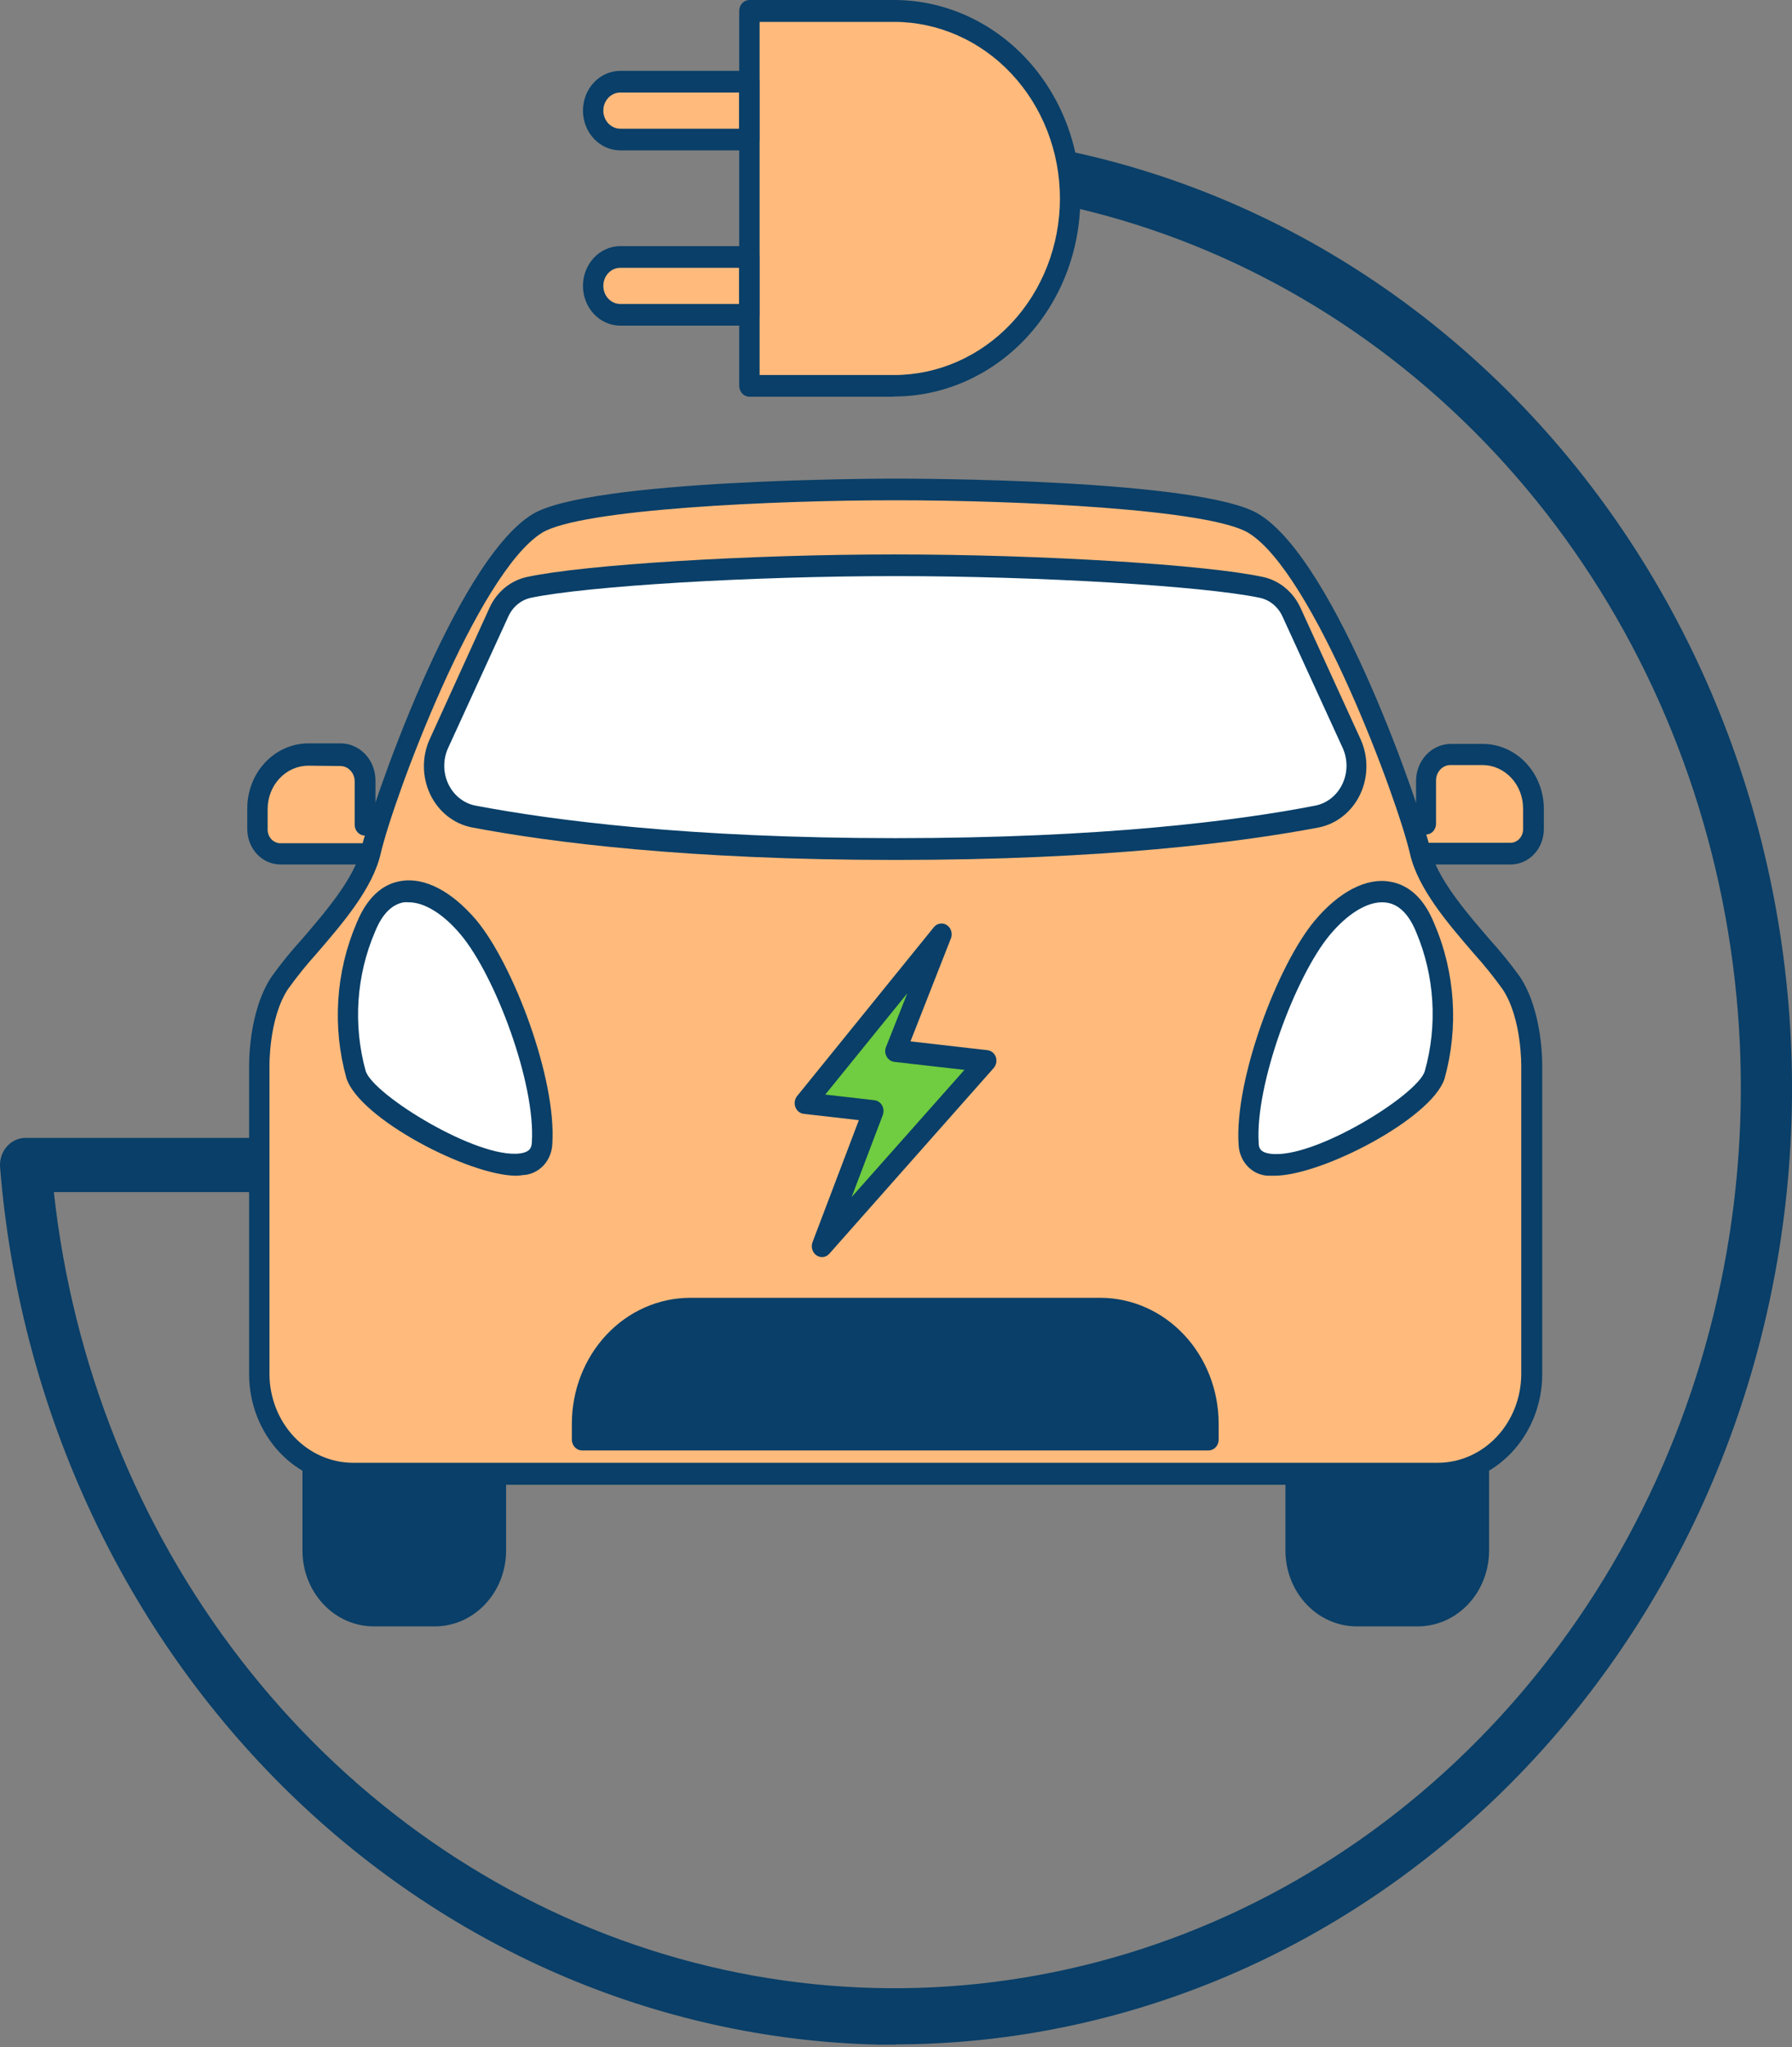 <svg width="120" height="137" viewBox="0 0 120 137" fill="none" xmlns="http://www.w3.org/2000/svg">
<rect x="0" y="0" width="120" height="137" fill="#808080" stroke="none"/>
<path d="M59.974 136.835H58.815C43.927 136.484 29.686 130.294 18.83 119.454C7.975 108.614 1.27 93.889 0.005 78.11C-0.013 77.861 0.017 77.61 0.093 77.374C0.17 77.138 0.292 76.921 0.451 76.737C0.611 76.553 0.804 76.406 1.02 76.305C1.235 76.205 1.468 76.153 1.703 76.153H22.013C22.465 76.153 22.899 76.344 23.218 76.684C23.538 77.024 23.718 77.485 23.718 77.965C23.718 78.446 23.538 78.907 23.218 79.247C22.899 79.587 22.465 79.778 22.013 79.778H3.605C4.867 91.269 9.212 102.132 16.122 111.068C23.032 120.005 32.214 126.637 42.573 130.174C52.932 133.711 64.03 134.002 74.54 131.013C85.051 128.025 94.53 121.882 101.846 113.319C109.163 104.756 114.007 94.135 115.8 82.724C117.593 71.312 116.259 59.593 111.958 48.966C107.657 38.339 100.571 29.253 91.545 22.793C82.519 16.333 71.936 12.772 61.058 12.535C59.517 12.499 57.956 12.535 56.429 12.637C55.977 12.666 55.532 12.504 55.193 12.185C54.853 11.866 54.647 11.417 54.619 10.937C54.591 10.456 54.743 9.983 55.043 9.622C55.343 9.261 55.766 9.041 56.218 9.012C57.84 8.903 59.49 8.867 61.12 8.903C76.947 9.259 92.004 16.235 103.026 28.319C114.047 40.402 120.146 56.619 119.998 73.453C119.849 90.286 113.467 106.379 102.235 118.241C91.002 130.103 75.825 136.779 59.995 136.82L59.974 136.835Z" fill="#093F68"/>
<path d="M20.922 93.038H33.194V103.753C33.194 104.907 32.763 106.013 31.996 106.829C31.229 107.645 30.188 108.103 29.103 108.103H25.06C23.976 108.103 22.935 107.645 22.168 106.829C21.401 106.013 20.97 104.907 20.97 103.753V93.038H20.922Z" fill="#093F68"/>
<path d="M29.07 108.843H25.027C23.761 108.843 22.547 108.308 21.652 107.356C20.757 106.405 20.254 105.114 20.254 103.768V93.038C20.254 92.846 20.326 92.661 20.454 92.525C20.582 92.389 20.755 92.313 20.936 92.313H33.208C33.389 92.313 33.562 92.389 33.69 92.525C33.818 92.661 33.89 92.846 33.89 93.038V103.753C33.892 104.425 33.768 105.091 33.526 105.712C33.284 106.332 32.928 106.896 32.48 107.369C32.032 107.843 31.499 108.217 30.914 108.47C30.328 108.723 29.701 108.849 29.07 108.843ZM21.57 93.763V103.753C21.57 104.715 21.929 105.637 22.569 106.316C23.208 106.996 24.075 107.378 24.979 107.378H29.022C29.926 107.378 30.793 106.996 31.432 106.316C32.072 105.637 32.431 104.715 32.431 103.753V93.763H21.57Z" fill="#093F68"/>
<path d="M86.741 93.038H99.013V103.753C99.013 104.907 98.582 106.013 97.814 106.829C97.047 107.645 96.007 108.103 94.922 108.103H90.879C89.794 108.103 88.754 107.645 87.987 106.829C87.219 106.013 86.788 104.907 86.788 103.753V93.038H86.741Z" fill="#093F68"/>
<path d="M94.888 108.843H90.852C89.586 108.843 88.372 108.308 87.477 107.356C86.582 106.405 86.079 105.114 86.079 103.768V93.038C86.079 92.846 86.151 92.661 86.279 92.525C86.407 92.389 86.58 92.313 86.761 92.313H99.033C99.214 92.313 99.387 92.389 99.515 92.525C99.643 92.661 99.715 92.846 99.715 93.038V103.753C99.717 104.426 99.593 105.092 99.35 105.713C99.108 106.335 98.752 106.898 98.303 107.372C97.853 107.845 97.32 108.219 96.734 108.472C96.148 108.724 95.52 108.85 94.888 108.843ZM87.388 93.763V103.753C87.388 104.715 87.747 105.637 88.387 106.316C89.026 106.996 89.893 107.378 90.797 107.378H94.833C95.737 107.378 96.604 106.996 97.244 106.316C97.883 105.637 98.242 104.715 98.242 103.753V93.763H87.388Z" fill="#093F68"/>
<path d="M24.433 55.164V52.264C24.434 52.034 24.392 51.806 24.31 51.594C24.228 51.381 24.107 51.187 23.954 51.024C23.802 50.861 23.62 50.732 23.421 50.644C23.221 50.556 23.006 50.51 22.79 50.51H20.622C20.174 50.51 19.731 50.604 19.318 50.786C18.904 50.968 18.528 51.235 18.212 51.572C17.895 51.908 17.644 52.308 17.473 52.748C17.301 53.188 17.213 53.659 17.213 54.135V55.52C17.215 55.953 17.378 56.368 17.667 56.674C17.956 56.979 18.346 57.151 18.754 57.151H26.785V55.186L24.433 55.164Z" fill="#FFBA7C"/>
<path d="M26.785 57.854H18.781C18.193 57.854 17.629 57.606 17.212 57.164C16.795 56.723 16.561 56.123 16.559 55.498V54.099C16.559 52.945 16.99 51.839 17.757 51.023C18.524 50.207 19.564 49.749 20.649 49.749H22.817C23.435 49.751 24.026 50.013 24.462 50.478C24.898 50.942 25.142 51.572 25.142 52.228V54.403H26.812C26.993 54.403 27.167 54.48 27.295 54.616C27.422 54.752 27.494 54.936 27.494 55.128V57.093C27.499 57.194 27.484 57.294 27.45 57.389C27.416 57.483 27.364 57.568 27.298 57.64C27.231 57.712 27.151 57.768 27.063 57.805C26.974 57.842 26.88 57.858 26.785 57.854ZM20.649 51.242C19.926 51.242 19.232 51.548 18.721 52.092C18.209 52.636 17.922 53.373 17.922 54.142V55.527C17.924 55.768 18.015 55.998 18.176 56.168C18.337 56.338 18.555 56.433 18.781 56.433H26.104V55.919H24.433C24.252 55.919 24.079 55.842 23.951 55.706C23.823 55.57 23.751 55.386 23.751 55.194V52.294C23.751 52.022 23.65 51.761 23.47 51.568C23.29 51.375 23.046 51.266 22.79 51.264L20.649 51.242Z" fill="#093F68"/>
<path d="M95.508 55.164V52.264C95.507 52.034 95.549 51.806 95.631 51.594C95.713 51.381 95.834 51.187 95.987 51.024C96.14 50.861 96.321 50.732 96.521 50.644C96.721 50.556 96.935 50.51 97.151 50.51H99.326C100.224 50.52 101.083 50.906 101.715 51.584C102.347 52.263 102.701 53.18 102.701 54.135V55.52C102.701 55.952 102.539 56.367 102.252 56.673C101.964 56.979 101.574 57.151 101.167 57.151H93.129V55.186L95.508 55.164Z" fill="#FFBA7C"/>
<path d="M101.14 57.854H93.129C92.948 57.854 92.775 57.778 92.647 57.642C92.519 57.506 92.447 57.322 92.447 57.129V55.164C92.447 54.972 92.519 54.788 92.647 54.652C92.775 54.516 92.948 54.44 93.129 54.44H94.826V52.264C94.826 51.608 95.071 50.979 95.507 50.514C95.943 50.049 96.534 49.787 97.151 49.785H99.326C100.405 49.795 101.437 50.257 102.197 51.072C102.956 51.887 103.383 52.988 103.383 54.135V55.52C103.375 56.145 103.135 56.742 102.715 57.18C102.294 57.617 101.728 57.86 101.14 57.854ZM93.811 56.404H101.14C101.366 56.404 101.582 56.309 101.742 56.139C101.902 55.969 101.992 55.738 101.992 55.498V54.099C101.992 53.336 101.709 52.604 101.205 52.061C100.701 51.518 100.016 51.208 99.299 51.199H97.124C96.868 51.201 96.624 51.31 96.444 51.503C96.264 51.696 96.163 51.956 96.163 52.228V55.128C96.163 55.321 96.091 55.505 95.963 55.641C95.835 55.777 95.662 55.853 95.481 55.853H93.811V56.404Z" fill="#093F68"/>
<path d="M102.551 71.441C102.551 71.441 102.64 67.997 101.188 65.793C99.735 63.589 95.815 60.145 95.086 56.984C94.356 53.823 88.766 38.033 83.966 35.053C81.014 33.219 66.874 32.755 59.961 32.755C53.048 32.755 38.901 33.219 35.949 35.053C31.176 38.033 25.558 53.823 24.829 56.984C24.099 60.145 20.186 63.589 18.734 65.793C17.282 67.997 17.37 71.441 17.37 71.441V91.965C17.37 93.736 18.032 95.434 19.209 96.686C20.387 97.939 21.984 98.642 23.65 98.642H96.279C97.103 98.642 97.919 98.469 98.681 98.134C99.442 97.798 100.134 97.306 100.716 96.686C101.299 96.066 101.761 95.33 102.076 94.52C102.39 93.71 102.552 92.841 102.551 91.965V71.441Z" fill="#FFBA7C"/>
<path d="M96.279 99.367H23.642C21.797 99.365 20.027 98.585 18.722 97.197C17.417 95.809 16.683 93.927 16.682 91.965V71.441C16.682 71.31 16.607 67.75 18.175 65.379C18.807 64.495 19.49 63.652 20.22 62.857C21.781 61.037 23.731 58.782 24.188 56.81C24.774 54.273 30.406 37.67 35.628 34.43C39.439 32.059 59.142 32.03 59.981 32.03C60.82 32.03 80.523 32.03 84.334 34.43C89.549 37.663 95.188 54.273 95.774 56.81C96.224 58.782 98.174 61.037 99.742 62.857C100.468 63.656 101.151 64.498 101.787 65.379C103.321 67.707 103.28 71.18 103.274 71.455V91.965C103.273 92.94 103.091 93.905 102.739 94.805C102.386 95.705 101.871 96.522 101.221 97.21C100.571 97.897 99.8 98.442 98.952 98.812C98.104 99.182 97.195 99.371 96.279 99.367ZM59.961 33.48C51.868 33.48 38.887 34.067 36.296 35.655C31.947 38.359 26.342 53.446 25.49 57.136C24.951 59.464 22.961 61.776 21.202 63.814C20.522 64.567 19.882 65.361 19.286 66.192C17.984 68.163 18.045 71.368 18.045 71.404V91.943C18.047 93.521 18.637 95.034 19.687 96.15C20.736 97.266 22.159 97.893 23.642 97.895H96.279C97.762 97.893 99.184 97.266 100.232 96.149C101.28 95.033 101.869 93.52 101.869 91.943V71.426C101.869 71.39 101.931 68.185 100.628 66.213C100.032 65.383 99.393 64.589 98.713 63.835C96.954 61.798 94.963 59.485 94.424 57.158C93.579 53.468 87.968 38.374 83.625 35.677C81.027 34.067 68.053 33.48 59.961 33.48Z" fill="#093F68"/>
<path d="M90.525 49.749C90.743 50.227 90.854 50.753 90.85 51.284C90.845 51.816 90.725 52.339 90.499 52.813C90.272 53.288 89.945 53.699 89.544 54.017C89.143 54.334 88.678 54.548 88.186 54.642C83.359 55.563 74.182 56.817 59.961 56.817C45.739 56.817 36.555 55.578 31.728 54.642C31.234 54.551 30.767 54.339 30.363 54.023C29.96 53.707 29.631 53.295 29.403 52.821C29.175 52.346 29.053 51.821 29.049 51.288C29.044 50.755 29.156 50.228 29.376 49.749L33.406 40.962C33.596 40.541 33.875 40.173 34.222 39.886C34.568 39.599 34.973 39.402 35.403 39.309C39.214 38.475 50.211 37.808 59.947 37.808C69.683 37.808 80.666 38.475 84.491 39.309C84.921 39.403 85.325 39.601 85.671 39.887C86.018 40.174 86.297 40.542 86.488 40.962L90.525 49.749Z" fill="white"/>
<path d="M59.96 57.55C45.991 57.55 36.835 56.368 31.612 55.375C31.016 55.262 30.453 55.003 29.966 54.619C29.48 54.235 29.084 53.737 28.81 53.163C28.536 52.588 28.391 51.954 28.386 51.31C28.381 50.666 28.517 50.03 28.783 49.452L32.785 40.665C33.024 40.146 33.371 39.692 33.8 39.338C34.229 38.983 34.728 38.738 35.26 38.62C39.084 37.786 50.156 37.105 59.933 37.105C69.71 37.105 80.775 37.786 84.606 38.62C85.138 38.739 85.637 38.985 86.065 39.339C86.494 39.693 86.841 40.147 87.081 40.665L91.104 49.459C91.369 50.037 91.505 50.673 91.501 51.316C91.497 51.96 91.352 52.593 91.079 53.167C90.805 53.741 90.41 54.24 89.925 54.624C89.439 55.009 88.877 55.268 88.281 55.382C83.079 56.368 73.923 57.55 59.96 57.55ZM59.96 38.555C50.259 38.555 39.316 39.222 35.56 40.005C35.232 40.074 34.924 40.223 34.66 40.441C34.396 40.659 34.184 40.939 34.039 41.259L30.01 50.053C29.836 50.43 29.747 50.845 29.749 51.265C29.752 51.685 29.846 52.099 30.024 52.474C30.203 52.848 30.461 53.174 30.778 53.424C31.095 53.675 31.462 53.844 31.851 53.917C37.019 54.896 46.093 56.092 59.96 56.092C73.828 56.092 82.895 54.925 88.063 53.917C88.452 53.843 88.819 53.674 89.136 53.424C89.453 53.173 89.711 52.848 89.89 52.474C90.069 52.099 90.164 51.686 90.168 51.266C90.171 50.846 90.083 50.431 89.911 50.053L85.881 41.259C85.736 40.939 85.522 40.658 85.257 40.441C84.992 40.223 84.683 40.074 84.354 40.005C80.604 39.222 69.655 38.555 59.96 38.555Z" fill="#093F68"/>
<path d="M36.296 76.573C36.576 72.34 33.692 64.894 31.367 62.117C29.042 59.34 25.981 58.492 24.495 62.117C23.143 65.205 22.901 68.712 23.813 71.977C24.679 74.529 36.01 80.771 36.296 76.573Z" fill="white"/>
<path d="M34.578 78.683C31.401 78.683 24.072 74.862 23.199 72.158C22.238 68.721 22.481 65.031 23.881 61.769C24.72 59.717 25.927 59.108 26.84 58.963C28.435 58.688 30.249 59.645 31.892 61.573C34.38 64.553 37.278 72.209 36.985 76.566C36.961 77.111 36.746 77.626 36.383 78.01C36.019 78.394 35.533 78.618 35.021 78.64C34.874 78.663 34.727 78.677 34.578 78.683ZM27.372 60.384C27.263 60.377 27.154 60.377 27.045 60.384C26.24 60.522 25.592 61.175 25.122 62.335C23.857 65.266 23.632 68.585 24.488 71.68C25.013 73.289 31.987 77.581 34.83 77.19C35.512 77.095 35.594 76.776 35.614 76.465C35.88 72.535 33.16 65.285 30.842 62.538C29.703 61.175 28.429 60.384 27.372 60.384Z" fill="#093F68"/>
<path d="M83.625 76.573C83.338 72.34 86.222 64.894 88.547 62.117C90.872 59.34 93.933 58.492 95.419 62.117C96.767 65.206 97.01 68.712 96.101 71.977C95.235 74.529 83.918 80.771 83.625 76.573Z" fill="white"/>
<path d="M85.336 78.683C85.186 78.683 85.043 78.683 84.907 78.683C84.395 78.662 83.909 78.437 83.545 78.053C83.181 77.669 82.967 77.154 82.943 76.61C82.65 72.26 85.548 64.597 88.036 61.617C89.652 59.688 91.499 58.717 93.088 59.007C93.974 59.152 95.208 59.732 96.047 61.813C97.447 65.074 97.69 68.765 96.729 72.202C95.849 74.862 88.513 78.683 85.336 78.683ZM92.543 60.384C91.493 60.384 90.218 61.175 89.059 62.559C86.761 65.307 84.041 72.557 84.286 76.486C84.286 76.805 84.382 77.124 85.064 77.211C87.941 77.61 94.881 73.311 95.406 71.701C96.278 68.616 96.072 65.3 94.826 62.364C94.349 61.204 93.702 60.551 92.897 60.413C92.78 60.395 92.661 60.385 92.543 60.384Z" fill="#093F68"/>
<path d="M46.216 87.579H73.691C75.612 87.579 77.453 88.39 78.811 89.834C80.169 91.278 80.932 93.236 80.932 95.278V96.344H38.975V95.278C38.975 93.236 39.738 91.278 41.096 89.834C42.454 88.39 44.295 87.579 46.216 87.579Z" fill="#093F68"/>
<path d="M80.939 97.069H38.976C38.795 97.069 38.621 96.993 38.494 96.856C38.366 96.721 38.294 96.536 38.294 96.344V95.278C38.296 93.044 39.131 90.903 40.616 89.323C42.102 87.744 44.116 86.856 46.216 86.854H73.692C75.791 86.858 77.803 87.747 79.287 89.326C80.771 90.905 81.605 93.046 81.607 95.278V96.344C81.607 96.534 81.537 96.716 81.412 96.852C81.287 96.987 81.117 97.065 80.939 97.069ZM39.657 95.619H80.257V95.278C80.257 93.43 79.567 91.657 78.338 90.349C77.11 89.041 75.444 88.306 73.705 88.304H46.216C44.477 88.306 42.81 89.041 41.58 90.349C40.351 91.656 39.659 93.429 39.657 95.278V95.619Z" fill="#093F68"/>
<path d="M63.069 62.494L53.899 73.819L58.481 74.341L55.045 83.403L66.021 71.034L59.96 70.338L63.069 62.494Z" fill="#70CC40"/>
<path d="M55.045 84.128C54.914 84.127 54.787 84.087 54.677 84.012C54.542 83.921 54.442 83.782 54.393 83.621C54.345 83.459 54.351 83.284 54.411 83.127L57.513 74.964L53.825 74.543C53.701 74.529 53.583 74.48 53.483 74.399C53.384 74.319 53.308 74.212 53.262 74.088C53.216 73.965 53.203 73.831 53.224 73.7C53.245 73.569 53.3 73.447 53.382 73.347L62.558 62.023C62.665 61.906 62.806 61.831 62.959 61.809C63.111 61.788 63.265 61.822 63.397 61.906C63.529 61.99 63.63 62.119 63.685 62.272C63.739 62.424 63.743 62.592 63.697 62.748L60.97 69.693L66.117 70.281C66.244 70.294 66.366 70.345 66.467 70.429C66.568 70.512 66.645 70.624 66.69 70.752C66.728 70.876 66.735 71.009 66.709 71.136C66.682 71.264 66.624 71.382 66.54 71.477L55.543 83.896C55.479 83.969 55.402 84.027 55.316 84.067C55.231 84.107 55.139 84.127 55.045 84.128ZM55.263 73.253L58.556 73.63C58.661 73.642 58.761 73.68 58.85 73.74C58.939 73.8 59.013 73.882 59.068 73.978C59.122 74.074 59.154 74.183 59.163 74.295C59.171 74.406 59.155 74.519 59.115 74.623L57.029 80.111L64.583 71.6L59.886 71.064C59.78 71.051 59.679 71.012 59.59 70.95C59.502 70.888 59.428 70.806 59.374 70.708C59.318 70.613 59.284 70.504 59.277 70.391C59.27 70.278 59.289 70.166 59.333 70.063L60.758 66.474L55.263 73.253Z" fill="#093F68"/>
<path d="M59.865 25.81L50.197 25.81V0.71L59.879 0.71C63.007 0.71 66.007 2.032 68.219 4.384C70.43 6.736 71.673 9.926 71.673 13.253C71.673 16.579 70.43 19.769 68.219 22.122C66.007 24.474 63.007 25.795 59.879 25.795L59.865 25.81Z" fill="#FFBA7C"/>
<path d="M59.865 26.549H50.184C50.003 26.549 49.83 26.473 49.702 26.337C49.574 26.201 49.502 26.016 49.502 25.824V0.725C49.502 0.533 49.574 0.348 49.702 0.212C49.83 0.076 50.003 0 50.184 0H59.865C63.174 0 66.348 1.398 68.687 3.886C71.027 6.374 72.342 9.749 72.342 13.267C72.342 16.786 71.027 20.161 68.687 22.649C66.348 25.137 63.174 26.535 59.865 26.535V26.549ZM50.866 25.099H59.865C62.812 25.099 65.639 23.854 67.723 21.638C69.807 19.422 70.978 16.416 70.978 13.282C70.978 10.148 69.807 7.142 67.723 4.926C65.639 2.71 62.812 1.464 59.865 1.464H50.866V25.099Z" fill="#093F68"/>
<path d="M50.17 21.076H41.546C41.063 21.076 40.6 20.872 40.259 20.509C39.917 20.145 39.726 19.653 39.726 19.14C39.726 18.626 39.917 18.134 40.259 17.771C40.6 17.408 41.063 17.204 41.546 17.204H50.17V21.076Z" fill="#FFBA7C"/>
<path d="M50.17 21.793H41.539C40.876 21.793 40.239 21.513 39.77 21.014C39.301 20.515 39.037 19.838 39.037 19.133C39.037 18.427 39.301 17.75 39.77 17.251C40.239 16.752 40.876 16.472 41.539 16.472H50.17C50.351 16.472 50.525 16.548 50.653 16.684C50.78 16.82 50.852 17.005 50.852 17.197V21.068C50.852 21.261 50.78 21.445 50.653 21.581C50.525 21.717 50.351 21.793 50.17 21.793ZM41.539 17.922C41.237 17.922 40.948 18.049 40.734 18.276C40.521 18.503 40.401 18.811 40.401 19.133C40.401 19.454 40.521 19.762 40.734 19.989C40.948 20.216 41.237 20.343 41.539 20.343H49.489V17.922H41.539Z" fill="#093F68"/>
<path d="M50.17 9.338L41.546 9.338C41.063 9.338 40.6 9.134 40.259 8.771C39.917 8.408 39.726 7.916 39.726 7.402C39.726 6.889 39.917 6.396 40.259 6.033C40.6 5.67 41.063 5.466 41.546 5.466L50.17 5.466V9.338Z" fill="#FFBA7C"/>
<path d="M50.17 10.063H41.539C40.876 10.063 40.239 9.783 39.77 9.284C39.301 8.785 39.037 8.108 39.037 7.402C39.037 6.696 39.301 6.02 39.77 5.521C40.239 5.022 40.876 4.741 41.539 4.741H50.17C50.351 4.741 50.525 4.818 50.653 4.954C50.78 5.09 50.852 5.274 50.852 5.466V9.338C50.852 9.53 50.78 9.715 50.653 9.851C50.525 9.986 50.351 10.063 50.17 10.063ZM41.539 6.191C41.237 6.191 40.948 6.319 40.734 6.546C40.521 6.773 40.401 7.081 40.401 7.402C40.401 7.723 40.521 8.031 40.734 8.258C40.948 8.485 41.237 8.613 41.539 8.613H49.489V6.191H41.539Z" fill="#093F68"/>
</svg>
